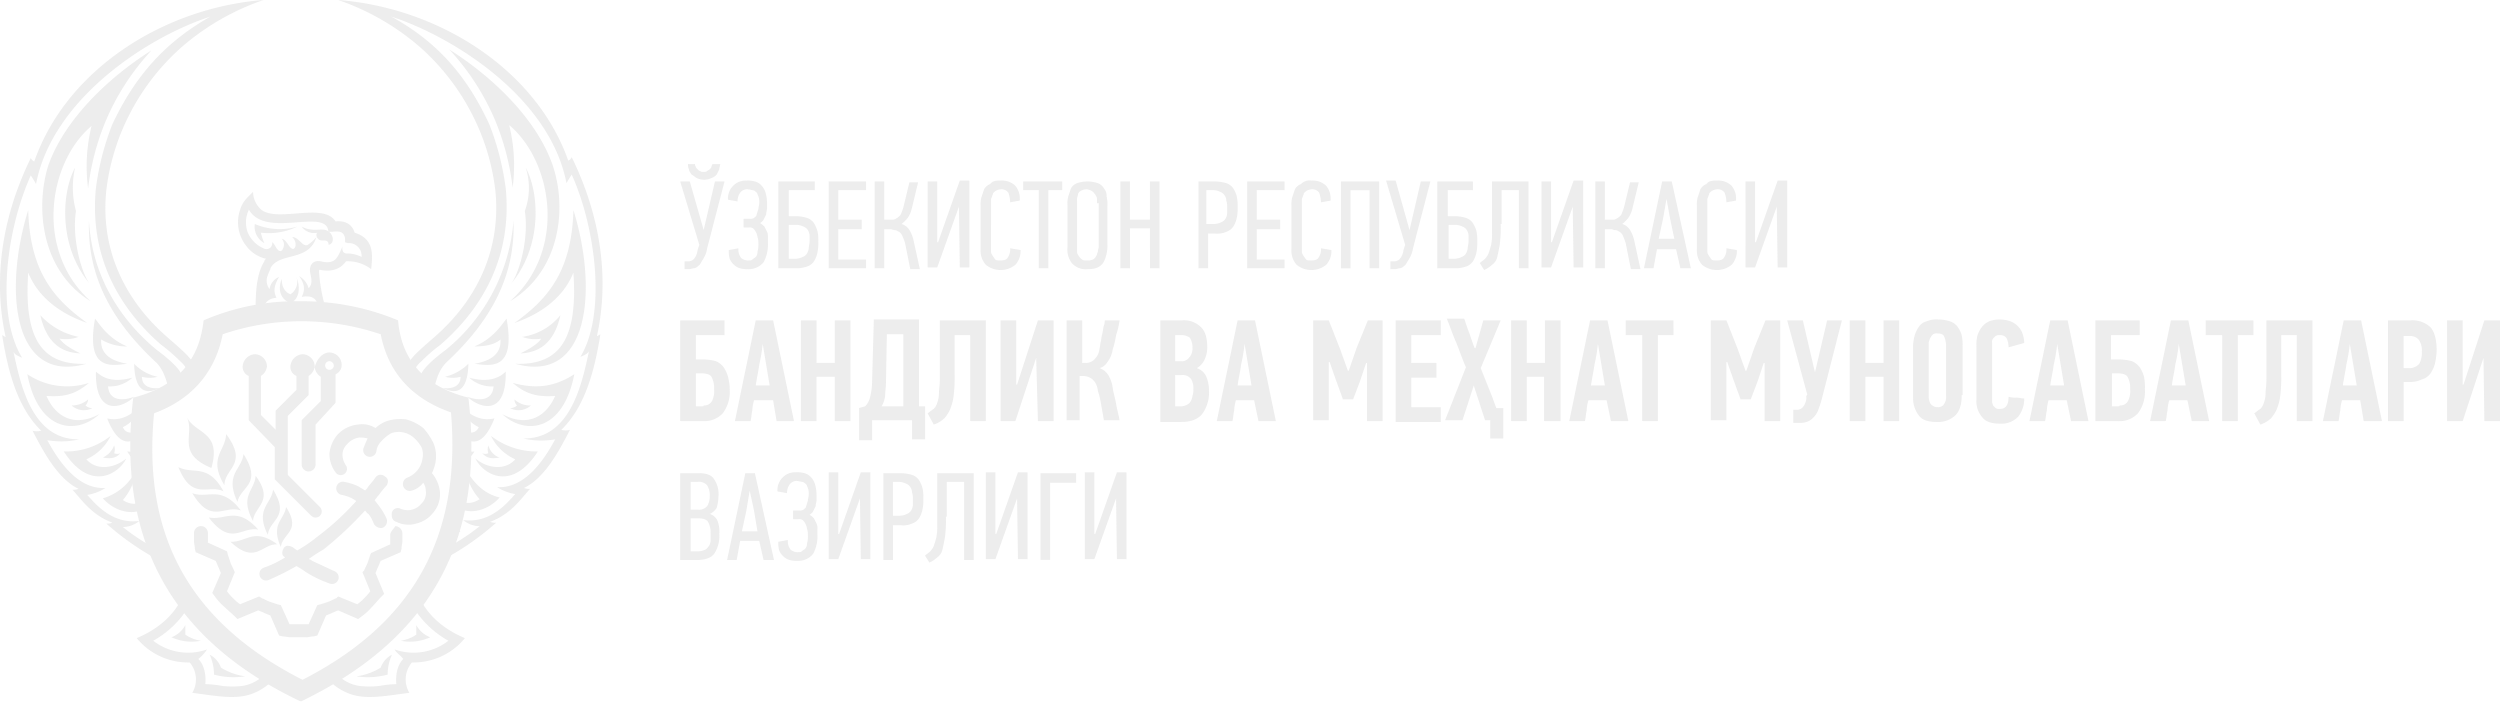 <svg xmlns="http://www.w3.org/2000/svg" width="560" height="157.14" viewBox="0 0 560 157.14">
  <g id="logo-uz" opacity="0.8">
    <g id="Сгруппировать_50" data-name="Сгруппировать 50">
      <g id="Сгруппировать_49" data-name="Сгруппировать 49">
        <path id="Контур_6333" data-name="Контур 6333" d="M73.953,79.059a2.781,2.781,0,0,1,2.723,2.723,2.189,2.189,0,0,1-1.361,2.139v6.418L70.842,95.2v8.946a1.556,1.556,0,0,1-3.112,0V94.617h0v-.389h0l.194-.194h0l4.084-4.084V84.5a2.946,2.946,0,0,1-1.361-2.139c.583-2.139,1.945-3.306,3.306-3.306ZM59.173.1A55.346,55.346,0,0,0,40.892,10.6,51.345,51.345,0,0,0,27.667,28.883a50.133,50.133,0,0,0-3.7,13.808c-1.361,13.03,3.89,24.5,13.808,33.062,1.556,1.361,2.917,2.528,4.279,3.89.972,1.167,1.945,1.945,2.334,3.5a.19.19,0,0,0,.194.194,8.759,8.759,0,0,1-1.75,1.945,3.664,3.664,0,0,0-.389-1.556A6.977,6.977,0,0,0,40.5,81a38.89,38.89,0,0,0-4.279-3.7c-10.5-9.141-15.947-21-14.586-35.006a60.207,60.207,0,0,1,3.7-14.391C30.39,17.214,37,9.629,47.31,3.8,33.5,8.268,11.914,22.076,8.219,41.33c-.194-.389-.778-1.361-1.167-1.945C1.607,51.443-.921,70.5,5.108,80.226c-.972-.389-1.75-.778-1.945-1.361,1.556,7.2,4.084,19.837,14.78,19.642a18.215,18.215,0,0,1-7.2.194c2.528,4.668,6.807,11.085,13.03,10.7a10.477,10.477,0,0,1-4.084,1.556c1.945,2.139,5.64,6.612,11.669,5.834a5.914,5.914,0,0,1-3.7,1.361,46.472,46.472,0,0,0,8.946,5.64c.389.972.972,1.945,1.361,2.917a60.644,60.644,0,0,1-14-9.335,2.884,2.884,0,0,0,1.361-.194c-4.668-1.75-6.807-5.056-8.946-7.39a2.884,2.884,0,0,0,1.361-.194c-4.862-2.334-8.168-8.946-10.307-13.03a3.3,3.3,0,0,0,1.945,0C3.746,91.116,1.8,82.365.634,75.169c.389.194.583.389.778.389-2.334-10.5-1.945-24.5,5.64-40.063a1.518,1.518,0,0,0,.778.778C15.026,15.658,36.808,1.85,59.173.1ZM87.956,146.737a5.3,5.3,0,0,0-2.528,2.917,13.828,13.828,0,0,1-5.445,1.945,17.063,17.063,0,0,0,7-.389,10.8,10.8,0,0,1,.972-4.473Zm5.445-6.612v2.139a8.249,8.249,0,0,1-3.5,1.361,10.829,10.829,0,0,0,6.612-.778,5.932,5.932,0,0,1-3.112-2.723Zm-4.862,5.445a12.683,12.683,0,0,0,12.058-1.945,21.6,21.6,0,0,1-8.363-8.363l1.75-1.556c1.945,4.279,5.64,7.39,10.307,9.335a14.863,14.863,0,0,1-11.863,5.445,5.87,5.87,0,0,0-.583,6.807c-7.585.972-12.058,2.139-17.114-1.945l.389-2.334c1.945,1.361,3.112,2.334,5.445,2.723a18.744,18.744,0,0,0,4.668,0,23.829,23.829,0,0,1,3.7-.389c-.194-1.945.194-4.279,1.556-5.64-.778-.972-1.556-1.361-1.945-2.139Zm-41.424,1.167a5.3,5.3,0,0,1,2.528,2.917,13.828,13.828,0,0,0,5.445,1.945,17.063,17.063,0,0,1-7-.389,10.8,10.8,0,0,0-.972-4.473Zm-5.445-6.612v2.139a8.249,8.249,0,0,0,3.5,1.361,10.829,10.829,0,0,1-6.612-.778,5.932,5.932,0,0,0,3.112-2.723Zm4.862,5.445a12.683,12.683,0,0,1-12.058-1.945,21.6,21.6,0,0,0,8.363-8.363l-1.75-1.556c-1.945,4.279-5.64,7.39-10.307,9.335a14.863,14.863,0,0,0,11.863,5.445,5.87,5.87,0,0,1,.583,6.807c7.585.972,12.058,2.139,17.114-1.945l-.389-2.334c-1.945,1.361-3.112,2.334-5.445,2.723a18.744,18.744,0,0,1-4.668,0,23.829,23.829,0,0,0-3.7-.389c.194-1.945-.194-4.279-1.556-5.64a9.14,9.14,0,0,0,1.945-2.139ZM90.484,83.337a8.759,8.759,0,0,0,1.75,1.945,3.664,3.664,0,0,1,.389-1.556A6.977,6.977,0,0,1,94.568,81a38.89,38.89,0,0,1,4.279-3.7c10.5-9.141,15.947-21,14.586-35.006a60.206,60.206,0,0,0-3.7-14.391C104.681,17.02,98.069,9.435,87.761,3.8c13.808,4.473,35.59,18.087,39.285,37.34.194-.389.778-1.361,1.167-1.945,5.445,12.058,7.779,31.311,1.945,40.841.972-.389,1.75-.778,1.945-1.361-1.556,7.2-4.084,19.837-14.78,19.642a18.215,18.215,0,0,0,7.2.194c-2.528,4.668-6.807,11.085-13.03,10.7a10.476,10.476,0,0,0,4.084,1.556c-1.945,2.139-5.64,6.612-11.669,5.834a5.914,5.914,0,0,0,3.7,1.361,46.472,46.472,0,0,1-8.946,5.64c-.389.972-.972,1.945-1.361,2.917a60.644,60.644,0,0,0,14-9.335,2.884,2.884,0,0,1-1.361-.194c4.668-1.75,6.807-5.056,8.946-7.39a2.884,2.884,0,0,1-1.361-.194c4.862-2.334,8.168-8.946,10.307-13.03a3.3,3.3,0,0,1-1.945,0c5.64-5.445,7.585-14.2,8.752-21.393-.389.194-.583.389-.778.389,2.334-10.5,1.945-24.5-5.64-40.063a1.518,1.518,0,0,1-.778.778C120.239,15.658,98.458,1.85,75.9.1A55.346,55.346,0,0,1,94.179,10.6,51.345,51.345,0,0,1,107.4,28.883a50.134,50.134,0,0,1,3.7,13.808c1.361,13.03-3.89,24.5-13.808,33.062-1.556,1.361-2.917,2.528-4.279,3.89a17.627,17.627,0,0,0-2.528,3.7ZM65.2,67.973c-2.139-.778-2.917-2.917-1.945-5.445,0,1.75.583,2.917,1.945,3.5a3.321,3.321,0,0,0,1.361-3.89c.972,2.528.583,5.056-1.361,5.834ZM81.149,57.666a6.871,6.871,0,0,0-3.306-.778c-.583,0-1.167-.389-.972-1.556-1.167,2.528-1.556,4.084-4.862,3.306-1.945-.389-2.723,1.167-2.334,2.723.194.972.583,2.334-.389,3.306a4.526,4.526,0,0,0-2.139-2.723c1.75,2.334.972,3.89.583,4.668,3.89-.778,3.89,2.334,3.306,3.89.972,0,1.945.194,2.528.194a39.51,39.51,0,0,1-1.945-9.529c0-.583,0-.778.389-.583,2.139.389,4.279,0,5.64-1.945a8.477,8.477,0,0,1,5.64,1.75c.389-3.5.583-6.807-3.7-8.168-.583-1.945-2.139-2.723-4.279-2.528-2.723-4.279-12.641.194-16.531-2.528a5.474,5.474,0,0,1-1.945-4.084c-1.361,1.361-2.334,2.139-2.917,4.084a8.534,8.534,0,0,0,1.361,7.974,7.574,7.574,0,0,0,4.473,2.917c-.194.194-.389.389-.389.583-2.139,3.5-1.945,8.752-1.945,12.836.583-.194,1.361-.194,1.945-.389-.583-1.945,0-4.084,2.723-4.279-.389-.778-.972-2.139.583-4.668a3.513,3.513,0,0,0-2.139,2.723,3.088,3.088,0,0,1-.389-3.112,9.482,9.482,0,0,1,.583-1.361v-.194c1.945-3.7,8.557-1.361,10.307-7a7.9,7.9,0,0,1-1.945,1.75c-1.167.583-1.945-1.75-3.5-1.75a2.255,2.255,0,0,1,.778,1.945c-.194.778-.583.972-1.167.389s-.972-1.75-1.945-1.945a1.857,1.857,0,0,1,.389,1.945c-.194.778-.778,1.167-1.361.389-.389-.389-.583-1.167-1.167-1.556a1.3,1.3,0,0,1-1.945,1.361,6.83,6.83,0,0,1-3.5-3.5,6.494,6.494,0,0,1,.194-5.056V46.97c3.5,6.418,16.142.194,17.7,4.279l.194.778h.778c1.361-.194,2.723-.194,2.917,1.556v.778l.583.194a2.859,2.859,0,0,1,3.112,3.112ZM61.118,70.891a5.549,5.549,0,0,1,1.361-1.556c-.194.583-.389.972-.583,1.556ZM68.9,70.7a5.926,5.926,0,0,0-1.361-1.945A3.54,3.54,0,0,1,70.064,70.7Zm-5.834,0c0-.389.194-.778.194-1.167a1.457,1.457,0,0,0,.194.972l-.389.194Zm3.89,0c0-.389-.194-.972-.194-1.556a5.823,5.823,0,0,1,.778,1.556ZM20.082,49.5c-.389,12.058,4.668,22.171,15.169,31.895,2.139,2.334,2.334,5.056,3.112,7.39A4.068,4.068,0,0,0,39.53,88c-.194-1.167-.194-1.945-.389-2.723A4.523,4.523,0,0,1,40.5,87.421c.389-.194.583-.583.972-.778,0-.389-.194-.778-.194-1.167a3.606,3.606,0,0,0-.389-1.361c-.778-1.945-4.084-4.473-5.64-5.64-8.946-7.39-14.586-17.5-15.169-28.977Zm.389,18.087C7.83,56.3,10.942,36.468,20.666,28.3a37.84,37.84,0,0,0-.778,14,56.639,56.639,0,0,1,3.89-14.975A54.559,54.559,0,0,1,34.085,11.38c-9.529,6.029-19.448,15.364-23.143,25.866-2.917,9.529-1.556,23.532,9.529,30.339Zm-14-20.42c-5.445,17.5-3.7,39.09,13.03,34.423-10.307.389-14-6.029-13.03-20.42C9,67.39,14.637,70.7,19.693,72.446,11.72,66.806,6.858,60.389,6.469,47.164ZM6.274,83.921C8.8,96.951,17.36,97.534,22.416,92.867c-5.834,3.112-9.918.389-11.863-4.084,4.862.389,7.2-.972,9.529-2.917A15.866,15.866,0,0,1,6.274,83.921Zm8.168,17.309c6.029,9.335,12.447,4.862,14,1.556-2.723,2.334-6.807,2.723-8.946.194a11.031,11.031,0,0,0,5.445-5.251,15.942,15.942,0,0,1-10.5,3.5Zm16.336,3.89a12.061,12.061,0,0,1-7.585,6.612c3.112,3.5,8.168,4.084,10.113,1.361,0-.583-.194-.972-.194-1.556-1.361,1.556-3.306,1.945-5.445.583a13.49,13.49,0,0,0,3.112-7Zm4.279,14.391a12.084,12.084,0,0,0-.583-1.945,3.973,3.973,0,0,1-2.528,1.556c1.361.778,2.528.778,3.112.389ZM21.444,71.474c-2.139,11.863,3.7,10.5,7.2,10.113-3.306-.583-6.029-1.945-5.834-5.445A10.976,10.976,0,0,0,28.64,77.7c-4.279-1.75-6.223-5.056-7.2-6.223Zm.194,11.863c-.194,10.5,6.223,7.974,8.557,5.64-3.112,1.167-5.64.583-5.834-2.334A7.363,7.363,0,0,0,29.806,84.7c-5.056,1.361-7-.389-8.168-1.361Zm2.528,10.5c2.917,7.39,6.223,5.445,8.168,2.723v-.972c-1.945,1.75-3.89,1.945-4.668.194a6.665,6.665,0,0,0,3.7-4.473c-3.5,3.306-6.029,2.723-7.2,2.528Zm4.473,7.39a14.249,14.249,0,0,0,3.7,3.89,37.473,37.473,0,0,1-.194-4.668,5.234,5.234,0,0,1-3.5.778ZM30.2,81.587c.194,7.779,3.89,6.223,5.834,5.445-1.945.194-4.084-.194-4.084-2.528a7.1,7.1,0,0,0,3.5,0A10.165,10.165,0,0,1,30.2,81.587Zm1.361,7.585a14.975,14.975,0,0,0,1.167,2.917v-.583l.972-.389c0-.194,0-.194-.194-.389a4.448,4.448,0,0,0,2.917-2.139c-2.723,1.556-4.279.972-4.862.583ZM16.971,37.635c-3.112,5.834-3.7,17.7,3.306,26.06-1.75-2.139-4.084-9.918-3.112-16.336a20.118,20.118,0,0,1-.194-9.724ZM9.192,70.7c1.167,5.251,3.89,8.363,8.946,8.557-1.945-.972-3.7-1.945-4.668-3.306a8.252,8.252,0,0,0,4.279-.389A15.779,15.779,0,0,1,9.192,70.7Zm7,20.226a4.1,4.1,0,0,0,4.668.583,2.208,2.208,0,0,1-1.556-.583,2.1,2.1,0,0,0,.583-1.361,5.456,5.456,0,0,1-3.7,1.361Zm7,11.669c1.361.194,2.723.389,3.89-.972a1.645,1.645,0,0,1-1.361,0,2.7,2.7,0,0,0,0-1.75,4.938,4.938,0,0,1-2.528,2.723Zm7.2,8.168a3.19,3.19,0,0,0,2.334-1.361v-.778c-.194,0-.389.194-.583,0a2.949,2.949,0,0,0-.778-1.556,4.658,4.658,0,0,1-.972,3.7ZM115.183,49.5c.389,12.058-4.668,22.171-15.169,31.895-2.139,2.334-2.334,5.056-3.112,7.39A4.068,4.068,0,0,1,95.735,88c.194-1.167.194-1.945.389-2.723a4.523,4.523,0,0,0-1.361,2.139c-.389-.194-.583-.583-.972-.778,0-.389.194-.778.194-1.167a3.606,3.606,0,0,1,.389-1.361c.778-1.945,4.084-4.473,5.64-5.64A41.486,41.486,0,0,0,115.183,49.5ZM114.4,67.584c12.836-11.474,9.529-31.311-.194-39.479a37.84,37.84,0,0,1,.778,14,56.639,56.639,0,0,0-3.89-14.975,54.559,54.559,0,0,0-10.307-15.947c9.529,6.029,19.448,15.364,23.143,25.866,3.306,9.724,1.75,23.726-9.529,30.533Zm14.2-20.42c5.445,17.5,3.7,39.09-13.03,34.423,10.307.389,14-6.029,13.03-20.42-2.528,6.223-8.168,9.529-13.225,11.28,7.974-5.64,12.836-12.058,13.225-25.282Zm.194,36.757c-2.528,13.03-11.085,13.614-16.142,8.946,5.834,3.112,9.918.389,11.863-4.084-4.862.389-7.2-.972-9.529-2.917,4.279,1.167,8.752,1.361,13.808-1.945Zm-8.168,17.309c-6.029,9.335-12.447,4.862-14,1.556,2.723,2.334,6.807,2.723,8.946.194a11.031,11.031,0,0,1-5.445-5.251,16.66,16.66,0,0,0,10.5,3.5Zm-16.142,3.89c1.75,3.306,4.279,5.64,7.585,6.418-3.112,3.5-8.168,4.084-10.113,1.361,0-.583.194-.972.194-1.556,1.361,1.556,3.306,1.945,5.445.583a12.248,12.248,0,0,1-3.112-6.807Zm-4.279,14.391a12.084,12.084,0,0,1,.583-1.945,3.973,3.973,0,0,0,2.528,1.556c-1.556.778-2.528.778-3.112.389Zm13.419-48.036c2.139,11.863-3.7,10.5-7.2,10.113,3.306-.583,6.029-1.945,5.834-5.445-1.556,1.361-4.084,1.556-5.834,1.556,4.279-1.75,6.223-5.056,7.2-6.223Zm-.194,11.863c.194,10.5-6.223,7.974-8.557,5.64,3.112,1.167,5.64.583,5.834-2.334a7.363,7.363,0,0,1-5.445-1.945c4.862,1.361,7.2-.389,8.168-1.361Zm-2.528,10.5c-2.917,7.39-6.223,5.445-8.168,2.723v-.972c1.945,1.75,3.89,1.945,4.668.194a6.665,6.665,0,0,1-3.7-4.473c3.306,3.306,6.029,2.723,7.2,2.528Zm-4.473,7.39a14.249,14.249,0,0,1-3.7,3.89,37.473,37.473,0,0,0,.194-4.668,5.234,5.234,0,0,0,3.5.778ZM105.07,81.587c-.194,7.779-3.89,6.223-5.834,5.445,1.945.194,4.084-.194,4.084-2.528a7.1,7.1,0,0,1-3.5,0,11.163,11.163,0,0,0,5.251-2.917Zm-1.361,7.585a14.975,14.975,0,0,1-1.167,2.917v-.583l-1.167-.389c0-.194,0-.194.194-.389a4.448,4.448,0,0,1-2.917-2.139c2.723,1.556,4.279.972,5.056.583Zm14.2-51.537c3.112,5.834,3.7,17.7-3.306,26.06,1.75-2.139,4.084-9.918,3.112-16.336a14.885,14.885,0,0,0,.194-9.724ZM125.685,70.7c-1.167,5.251-3.89,8.363-8.946,8.557,1.945-.972,3.7-1.945,4.668-3.306a8.252,8.252,0,0,1-4.279-.389,13.423,13.423,0,0,0,8.557-4.862Zm-6.612,20.226a4.1,4.1,0,0,1-4.668.583,2.208,2.208,0,0,0,1.556-.583,2.1,2.1,0,0,1-.583-1.361,5.134,5.134,0,0,0,3.7,1.361Zm-7,11.669c-1.361.194-2.723.389-3.89-.972a1.645,1.645,0,0,0,1.361,0,2.7,2.7,0,0,1,0-1.75,3.892,3.892,0,0,0,2.528,2.723Zm-7.2,8.168a3.19,3.19,0,0,1-2.334-1.361v-.778c.194,0,.389.194.583,0a2.949,2.949,0,0,1,.778-1.556,3.591,3.591,0,0,0,.972,3.7ZM67.73,50.859c2.528,1.361,4.473.194,5.834.972,1.167.583,1.75,2.723.194,3.112,0-1.167-.972-.972-1.556-.972A1.255,1.255,0,0,1,71.036,52.8a.714.714,0,0,1,.194-.583,3.363,3.363,0,0,1-3.5-1.361Zm-10.5-.583a4.187,4.187,0,0,0,2.139,4.279,10.964,10.964,0,0,1-.778-2.334,14.883,14.883,0,0,0,8.168-1.361,14.2,14.2,0,0,1-9.529-.583Zm31.7,66.706a6,6,0,0,0,4.473.389,6.749,6.749,0,0,0,3.7-2.334,6.323,6.323,0,0,0,1.556-5.056,7.827,7.827,0,0,0-1.75-3.89,10.964,10.964,0,0,0,.778-2.334,7.91,7.91,0,0,0-.389-4.279,13.753,13.753,0,0,0-2.334-3.5,10.466,10.466,0,0,0-3.89-1.945,10.383,10.383,0,0,0-4.279.389,7.993,7.993,0,0,0-2.528,1.556,5.672,5.672,0,0,0-3.89-.778A7.2,7.2,0,0,0,75.7,97.534a7.742,7.742,0,0,0-1.75,4.084,7,7,0,0,0,1.361,4.279,1.4,1.4,0,0,0,2.334-1.556,4.143,4.143,0,0,1-.778-2.334,3.221,3.221,0,0,1,.972-2.334,4.381,4.381,0,0,1,2.723-1.556,6.616,6.616,0,0,1,1.945.194,20.249,20.249,0,0,0-.972,2.334,1.487,1.487,0,1,0,2.917.583A3.807,3.807,0,0,1,85.622,98.9a8.479,8.479,0,0,1,2.139-1.75,5.05,5.05,0,0,1,5.056.972,8.479,8.479,0,0,1,1.75,2.139,4.461,4.461,0,0,1,.194,2.723,5.091,5.091,0,0,1-1.167,2.528,5.516,5.516,0,0,1-2.139,1.556,1.537,1.537,0,1,0,.972,2.917,4.939,4.939,0,0,0,2.528-1.75,3.137,3.137,0,0,1,.583,1.75,3.385,3.385,0,0,1-.972,2.917,4.009,4.009,0,0,1-4.668,1.167,1.368,1.368,0,0,0-1.945.778c-.194,1.167.194,1.945.972,2.139ZM87.567,119.9v2.139l-4.279,1.945-.194.389-.583,1.75c-.194.583-.583,1.167-.778,1.75l-.389.389,1.75,4.279a11.118,11.118,0,0,1-1.361,1.556,9.74,9.74,0,0,1-1.556,1.361l-4.279-1.75-.389.389c-.583.194-1.167.583-1.75.778l-1.75.583-.778.194-1.945,4.279H65.007l-1.945-4.279-.778-.194-1.75-.583c-.583-.194-1.167-.583-1.75-.778l-.583-.389-4.279,1.75a11.117,11.117,0,0,1-1.556-1.361A9.741,9.741,0,0,1,51,132.541l1.75-4.279-.194-.389c-.194-.583-.583-1.167-.778-1.75l-.583-1.75L51,123.594l-4.279-1.945V119.51a1.556,1.556,0,0,0-3.112,0v1.75c0,.583.194,1.167.194,1.75l.194.778,4.473,1.945c.194.389.389.972.583,1.361s.389.972.583,1.361L47.7,132.929l.583.778a12.7,12.7,0,0,0,2.139,2.334c.778.778,1.75,1.556,2.334,2.139l.583.583,4.668-1.945c.389.194.972.389,1.361.583s.972.389,1.361.583l1.945,4.473.778.194c.583,0,1.167.194,1.75.194h3.5c.583,0,1.167-.194,1.75-.194l.778-.194,1.945-4.473c.389-.194.972-.389,1.361-.583s.972-.389,1.361-.583l4.473,1.945.778-.583a12.7,12.7,0,0,0,2.334-2.139c.778-.778,1.556-1.75,2.139-2.334l.583-.583-1.945-4.668c.194-.389.389-.972.583-1.361s.389-.972.583-1.361l4.473-1.945.194-.778c0-.583.194-1.167.194-1.75v-1.75a1.673,1.673,0,0,0-1.556-1.556c-.583.778-1.167,1.361-1.167,1.945ZM47.5,104.924c2.334-8.168-3.5-7.585-5.445-11.28,1.75,3.89-2.528,7.974,5.445,11.28Zm36.757,2.139a22.338,22.338,0,0,1-1.556,1.945,4.242,4.242,0,0,1-.778.972c-.583-.389-.972-.583-1.556-.972a14.574,14.574,0,0,0-3.112-.972,1.487,1.487,0,0,0-.583,2.917,8.234,8.234,0,0,1,2.334.778c.389.194.583.389.972.583a60.389,60.389,0,0,1-8.946,8.168,33.125,33.125,0,0,1-4.279,2.917c-.389-.194-.778-.583-1.167-.778-.778-.389-1.556-.389-1.945.389s-.389,1.556.389,1.945a22.378,22.378,0,0,1-4.862,2.334,1.481,1.481,0,0,0,1.167,2.723,61.893,61.893,0,0,0,6.223-3.112,20.5,20.5,0,0,1,2.139,1.361,26.12,26.12,0,0,0,5.251,2.528,1.481,1.481,0,0,0,1.167-2.723c-1.75-.778-3.306-1.556-5.056-2.334a1.474,1.474,0,0,0-.778-.389,31.674,31.674,0,0,1,3.306-2.139,79.033,79.033,0,0,0,9.335-8.752c.194.194.389.583.778.778a7.922,7.922,0,0,1,1.167,2.139,1.822,1.822,0,0,0,1.945.972,1.6,1.6,0,0,0,.972-1.945,12.4,12.4,0,0,0-1.556-2.723c-.389-.583-.778-.972-1.167-1.556.389-.389.583-.778.972-1.167a20.666,20.666,0,0,1,1.75-2.139c.389-.778.389-1.556-.389-1.945a1.387,1.387,0,0,0-2.139.194Zm-20.031,6.612c3.5,5.445-.778,5.834-1.167,8.946-2.334-5.251.778-6.029,1.167-8.946Zm-12.447,7.779c5.64,5.251,7,.389,10.5.583-5.251-3.89-7-.389-10.5-.583Zm-4.862-5.445c5.056,6.612,7.39,1.945,11.085,2.723-4.862-5.445-7.39-1.945-11.085-2.723Zm10.5-9.335c-.194,3.306-3.7,4.473-.583,10.113.194-3.306,4.862-4.279.583-10.113ZM54.7,101.813c-.389,3.5-4.279,4.473-1.361,10.7.778-3.5,5.64-3.89,1.361-10.7Zm-11.474,8.752c4.279,7.2,7.2,2.528,10.891,3.89-4.473-5.834-7.39-2.528-10.891-3.89Zm-3.112-5.834c3.112,7.779,6.807,3.7,10.113,5.445-3.5-6.418-6.807-3.7-10.113-5.445Zm10.7-7.39c-.194,3.89-4.084,5.251-.389,11.474,0-3.89,5.445-4.668.389-11.474Zm10.5,12.447c-.389,3.306-4.084,4.279-1.167,10.113.389-3.5,5.056-3.89,1.167-10.113Zm.389-9.529v7.2l8.168,8.168a1.375,1.375,0,0,0,1.945-1.945l-7.2-7.2V93.256l4.668-4.668V84.31a2.946,2.946,0,0,0,1.361-2.139,2.781,2.781,0,0,0-2.723-2.723A2.928,2.928,0,0,0,65.2,82.17a2.189,2.189,0,0,0,1.361,2.139v3.112L61.9,92.089v4.279l-3.306-3.306V84.31a2.946,2.946,0,0,0,1.361-2.139,2.781,2.781,0,0,0-2.723-2.723,2.928,2.928,0,0,0-2.723,2.723,2.189,2.189,0,0,0,1.361,2.139v9.918l5.834,6.029ZM73.953,81a.972.972,0,1,0,.972.972A1.042,1.042,0,0,0,73.953,81ZM67.73,81a.972.972,0,1,0,.972.972A.919.919,0,0,0,67.73,81Zm-10.7,0a.972.972,0,1,0,.972.972A.919.919,0,0,0,57.034,81Z" transform="translate(-0.152 -0.1)" fill="#e8e8e8"/>
        <path id="Контур_6334" data-name="Контур 6334" d="M53.358,124.455C80,111.619,94.977,90.81,90.892,56.387c-9.335-2.334-14.975-7.974-15.753-17.309A55.769,55.769,0,0,0,53.358,34.8a52.478,52.478,0,0,0-21.782,4.279c-.972,9.335-6.418,14.975-15.753,17.309-4.084,34.423,10.891,55.427,37.535,68.068ZM35.855,42.19a54.473,54.473,0,0,1,17.7-2.917,55.344,55.344,0,0,1,17.7,2.917C73,51.136,78.64,56.776,87,59.693c2.334,28.005-8.557,47.259-33.256,59.9C28.854,106.952,17.768,87.7,20.491,59.888,28.465,56.971,34.1,51.136,35.855,42.19Z" transform="translate(14.026 32.684)" fill="#e8e8e8"/>
      </g>
    </g>
    <g id="Сгруппировать_52" data-name="Сгруппировать 52" transform="translate(152.371 36.757)">
      <g id="Сгруппировать_51" data-name="Сгруппировать 51">
        <path id="Контур_6335" data-name="Контур 6335" d="M83.751,33.78,86.279,22.89h2.139l-3.89,14.975a6.224,6.224,0,0,1-.972,2.528c-.389.583-.583,1.167-.972,1.361a1.777,1.777,0,0,1-.972.583c-.389,0-.778.194-1.167.194h-.972v-1.75h.972a1.681,1.681,0,0,0,1.167-.583,3.656,3.656,0,0,0,.778-1.945l.389-1.167L78.5,22.89h2.139L83.751,33.78ZM81.806,19a.714.714,0,0,0,.194.583c0,.194.194.389.389.583s.389.389.583.389c.194.194.389.194.778.194s.583,0,.778-.194.389-.194.583-.389.389-.389.389-.583.194-.389.194-.583h1.75c0,.389-.194.778-.194,1.167l-.583,1.167a2.479,2.479,0,0,1-1.167.778,3.664,3.664,0,0,1-1.556.389,3.883,3.883,0,0,1-1.75-.389c-.389-.194-.778-.583-1.167-.778-.194-.389-.583-.778-.583-1.167A2.467,2.467,0,0,1,80.25,19ZM93.28,22.7a6,6,0,0,1,1.945.194,3.134,3.134,0,0,1,1.361.778,4.235,4.235,0,0,1,.972,1.556,8.632,8.632,0,0,1,.389,2.528v1.167c0,.389-.194.778-.194,1.361l-.583,1.167c-.194.389-.583.583-.778.778h0a4.242,4.242,0,0,1,.972.778l.583,1.167a2.467,2.467,0,0,1,.194,1.167V36.7a8.173,8.173,0,0,1-.972,4.279,4.273,4.273,0,0,1-3.5,1.556,5.384,5.384,0,0,1-1.75-.194,3.135,3.135,0,0,1-1.361-.778,3.488,3.488,0,0,1-.972-1.361,6,6,0,0,1-.194-1.945l2.139-.389A3.128,3.128,0,0,0,92.114,40a2.377,2.377,0,0,0,1.75.583c.389,0,.583,0,.778-.194s.583-.389.778-.583a1.644,1.644,0,0,0,.389-1.167A5.42,5.42,0,0,0,96,36.7a3.31,3.31,0,0,0-.194-1.361,2.764,2.764,0,0,0-.389-1.167,2.684,2.684,0,0,0-.583-.778,1.457,1.457,0,0,0-.972-.194H92.7V31.252h1.361a1.457,1.457,0,0,0,.972-.194c.194-.194.583-.389.583-.778.194-.389.194-.778.389-1.167,0-.389.194-.972.194-1.361A3.791,3.791,0,0,0,96,26.2c-.194-.389-.194-.778-.583-.972a1.01,1.01,0,0,0-.778-.389,8.423,8.423,0,0,0-.972-.194,1.9,1.9,0,0,0-1.75.778,3.286,3.286,0,0,0-.583,1.945L89.2,26.974a4.006,4.006,0,0,1,1.361-3.306A3.847,3.847,0,0,1,93.28,22.7Zm9.53,17.5h1.556a3.664,3.664,0,0,0,1.556-.389,1.942,1.942,0,0,0,.972-.778,2.764,2.764,0,0,0,.389-1.167c0-.389.194-.972.194-1.556V34.947a2.764,2.764,0,0,0-.389-1.167,1.942,1.942,0,0,0-.972-.778,3.664,3.664,0,0,0-1.556-.389h-1.75V40.2Zm0-9.529h1.556a8.631,8.631,0,0,1,2.528.389,3.024,3.024,0,0,1,1.556,1.167,6.908,6.908,0,0,1,.778,1.75,8.719,8.719,0,0,1,.194,2.334,10.274,10.274,0,0,1-.194,2.528,5.824,5.824,0,0,1-.778,1.945,3.024,3.024,0,0,1-1.556,1.167,7.619,7.619,0,0,1-2.528.389h-3.89V22.89h8.168v1.945H102.81v5.834Zm8.946,11.669V22.89h8.363v1.945H113.9v6.612h5.251v2.139H113.9v6.807h6.223v1.945Zm10.307,0V22.89H124.2v8.557h1.945c.389,0,.583-.194.972-.389.194-.194.583-.389.778-.778a13.4,13.4,0,0,0,.583-1.556l1.361-5.64h1.945l-1.361,5.64a6.491,6.491,0,0,1-.972,2.334,8.985,8.985,0,0,1-1.361,1.361,3.1,3.1,0,0,1,1.75,1.361,7.627,7.627,0,0,1,.972,2.528l1.361,6.223h-2.139L128.87,36.7a13.4,13.4,0,0,0-.583-1.556,1.942,1.942,0,0,0-.778-.972c-.389-.194-.583-.389-.972-.389s-.583-.194-.972-.194H124.2v8.752Zm18.865-13.808-4.862,13.614h-2.139V22.89h2.139V36.5h.194L141.122,22.7h2.139V42.143h-2.139l-.194-13.614Zm9.335-5.834a4.276,4.276,0,0,1,3.306,1.167,4.494,4.494,0,0,1,.972,3.306l-2.139.389a6.991,6.991,0,0,0-.389-2.139,1.9,1.9,0,0,0-1.75-.778,2.764,2.764,0,0,0-1.167.389c-.194.194-.583.389-.583.778-.194.389-.194.583-.389.972V38.642c0,.389.194.583.389.972.194.194.389.583.583.778s.583.194,1.167.194c.778,0,1.361-.194,1.556-.583a3.128,3.128,0,0,0,.583-2.139l2.334.389a4.575,4.575,0,0,1-1.167,3.306,5.267,5.267,0,0,1-6.612,0,4.754,4.754,0,0,1-1.167-3.5V28.335a6,6,0,0,1,.194-1.945l.583-1.75a2.615,2.615,0,0,1,1.361-1.167c.583-.778,1.361-.778,2.334-.778Zm10.7,2.139v17.5H158.82v-17.5h-3.5V22.89h8.752v1.945Zm13.225,12.252a7.9,7.9,0,0,1-.972,4.084c-.778.972-1.75,1.361-3.5,1.361a4.161,4.161,0,0,1-3.5-1.361,5,5,0,0,1-.972-3.5V28.141a6,6,0,0,1,.194-1.945l.583-1.75a2.615,2.615,0,0,1,1.361-1.167,7.2,7.2,0,0,1,4.667,0,2.614,2.614,0,0,1,1.361,1.167,2.377,2.377,0,0,1,.583,1.75,7.292,7.292,0,0,1,.194,2.139v8.752Zm-2.334-9.335v-.972c0-.389-.194-.583-.389-.972-.194-.194-.389-.583-.778-.778a2.764,2.764,0,0,0-1.167-.389,2.811,2.811,0,0,0-1.361.389,1.07,1.07,0,0,0-.583.972,2.467,2.467,0,0,0-.194,1.167V38.642c0,.389.194.583.389.972.194.194.389.583.778.778.194.194.583.194,1.167.194a2.467,2.467,0,0,0,1.167-.194,1.518,1.518,0,0,0,.778-.778c.194-.194.194-.583.389-.972,0-.389.194-.778.194-1.167V27.752Zm11.863,14.586V33.391H179.24v8.946H177.1V22.89h2.139v8.557h4.473V22.89h2.139V42.338ZM198.3,22.89a9.853,9.853,0,0,1,2.528.389,3.024,3.024,0,0,1,1.556,1.167,6.907,6.907,0,0,1,.778,1.75,10.273,10.273,0,0,1,.195,2.528,9.467,9.467,0,0,1-.195,2.334A5.824,5.824,0,0,1,202.383,33a3.024,3.024,0,0,1-1.556,1.167,4.957,4.957,0,0,1-2.528.389h-1.556v7.779H194.6V22.89Zm-1.75,9.529H198.1a3.664,3.664,0,0,0,1.556-.389,1.942,1.942,0,0,0,.972-.778,2.764,2.764,0,0,0,.389-1.167V28.724a4.281,4.281,0,0,0-.195-1.556A2.085,2.085,0,0,0,200.439,26a1.942,1.942,0,0,0-.972-.778,3.664,3.664,0,0,0-1.556-.389h-1.556v7.585Zm8.946,9.918V22.89h8.363v1.945h-6.223v6.612h5.251v2.139h-5.251v6.807h6.223v1.945ZM219.887,22.7a4.276,4.276,0,0,1,3.306,1.167,4.5,4.5,0,0,1,.972,3.306l-2.139.389a6.992,6.992,0,0,0-.389-2.139,1.9,1.9,0,0,0-1.75-.778,2.764,2.764,0,0,0-1.167.389c-.194.194-.583.389-.583.778-.195.389-.195.583-.389.972V38.642c0,.389.194.583.389.972.194.194.389.583.583.778s.583.194,1.167.194c.778,0,1.361-.194,1.556-.583a3.128,3.128,0,0,0,.583-2.139l2.334.389a4.575,4.575,0,0,1-1.167,3.306,5.267,5.267,0,0,1-6.612,0,4.754,4.754,0,0,1-1.167-3.5V28.335a6,6,0,0,1,.195-1.945l.583-1.75a2.614,2.614,0,0,1,1.361-1.167,2.672,2.672,0,0,1,2.334-.778Zm13.03,19.642v-17.5h-4.279v17.5H226.5V22.89h8.557V42.338Zm8.946-8.557,2.528-10.891h2.139l-3.89,14.975a6.224,6.224,0,0,1-.972,2.528c-.389.583-.583,1.167-.972,1.361a1.777,1.777,0,0,1-.972.583c-.389,0-.778.194-1.167.194h-.972v-1.75h.972a1.681,1.681,0,0,0,1.167-.583,3.656,3.656,0,0,0,.778-1.945l.389-1.167L236.612,22.7h2.139l3.112,11.085ZM250.42,40.2h1.556a3.664,3.664,0,0,0,1.556-.389,1.942,1.942,0,0,0,.972-.778,2.764,2.764,0,0,0,.389-1.167c0-.389.194-.972.194-1.556V34.947a2.764,2.764,0,0,0-.389-1.167,1.942,1.942,0,0,0-.972-.778,3.664,3.664,0,0,0-1.556-.389h-1.556V40.2Zm0-9.529h1.556a8.631,8.631,0,0,1,2.528.389,3.024,3.024,0,0,1,1.556,1.167,6.907,6.907,0,0,1,.778,1.75,8.718,8.718,0,0,1,.194,2.334,10.274,10.274,0,0,1-.194,2.528,5.824,5.824,0,0,1-.778,1.945,3.024,3.024,0,0,1-1.556,1.167,7.619,7.619,0,0,1-2.528.389h-3.89V22.89h7.974v1.945h-5.64v5.834Zm11.863,1.75a30.186,30.186,0,0,1-.194,4.473q-.292,1.75-.583,2.917a2.832,2.832,0,0,1-1.167,1.75,6.787,6.787,0,0,1-1.75,1.167l-.972-1.556c.389-.389.778-.583,1.167-.972a4.068,4.068,0,0,0,.778-1.167c.195-.583.389-1.167.583-1.945a12.879,12.879,0,0,0,.194-2.917V22.89h8.168V42.338h-2.139v-17.5h-3.89v7.585Zm16.142-3.89-4.862,13.614h-2.139V22.89h2.139V36.5h.194L278.619,22.7h2.139V42.143h-2.139l-.194-13.614Zm5.056,13.808V22.89h2.139v8.557h1.945c.389,0,.583-.194.972-.389.194-.194.583-.389.778-.778a13.4,13.4,0,0,0,.583-1.556l1.361-5.64h1.945l-1.361,5.64a6.491,6.491,0,0,1-.972,2.334,8.985,8.985,0,0,1-1.361,1.361,3.1,3.1,0,0,1,1.75,1.361,7.627,7.627,0,0,1,.972,2.528l1.361,6.223h-2.139L290.288,36.7a13.394,13.394,0,0,0-.583-1.556,1.942,1.942,0,0,0-.778-.972c-.389-.194-.583-.389-.972-.389s-.583-.194-.972-.194h-1.361v8.752Zm19.059,0-.972-4.279h-4.279l-.778,4.279h-2.139l4.084-19.448H300.6l4.279,19.448Zm-3.112-15.558-.778,4.473-.972,4.473h3.5l-.972-4.668-.778-4.279Zm11.28-4.084a4.276,4.276,0,0,1,3.306,1.167,4.5,4.5,0,0,1,.972,3.306l-2.139.389a6.991,6.991,0,0,0-.389-2.139,1.9,1.9,0,0,0-1.75-.778,2.764,2.764,0,0,0-1.167.389c-.194.194-.583.389-.583.778-.194.389-.194.583-.389.972V38.642c0,.389.195.583.389.972.195.194.389.583.583.778s.583.194,1.167.194c.778,0,1.361-.194,1.556-.583a3.128,3.128,0,0,0,.583-2.139l2.334.389a4.575,4.575,0,0,1-1.167,3.306,5.267,5.267,0,0,1-6.612,0,4.754,4.754,0,0,1-1.167-3.5V28.335a5.994,5.994,0,0,1,.195-1.945l.583-1.75a2.615,2.615,0,0,1,1.361-1.167c.583-.778,1.361-.778,2.334-.778Zm13.419,5.834-4.862,13.614h-2.139V22.89h2.139V36.5h.194L324.322,22.7h2.139V42.143h-2.139l-.194-13.614Z" transform="translate(-78.5 -19)" fill="#e8e8e8" fill-rule="evenodd"/>
        <path id="Контур_6336" data-name="Контур 6336" d="M82,56.442h1.361c.194,0,.389,0,.389-.194A1.952,1.952,0,0,0,85.7,55.081a4.957,4.957,0,0,0,.389-2.528A5.151,5.151,0,0,0,85.5,49.83c-.389-.583-1.167-.778-2.334-.778H82v7.39Zm181.255,7.2h-3.306V59.554h-1.167l-2.528-7.779h0l-2.528,7.779h-3.89L254.5,47.691c-.778-1.75-1.361-3.5-2.139-5.445-.778-1.75-1.361-3.5-2.139-5.445h3.89c.389,1.167.778,2.334,1.167,3.306.389,1.167.778,2.334,1.167,3.306h.194l1.75-6.223h3.89l-4.473,10.7,2.334,5.834c.389.972.778,2.139,1.167,3.112h1.556v6.807ZM82,45.941h1.556a11.771,11.771,0,0,1,2.917.389,4.235,4.235,0,0,1,1.75,1.361A7.189,7.189,0,0,1,89.2,49.83a11.771,11.771,0,0,1,.389,2.917A8.049,8.049,0,0,1,88.029,58a5.58,5.58,0,0,1-4.473,1.75H78.5V37.189h9.918V40.5H82v5.445Zm18.087,13.808-.778-4.668H95.031a9.762,9.762,0,0,0-.389,2.334c-.194.778-.194,1.556-.389,2.334h-3.5c.778-3.7,1.556-7.585,2.334-11.28s1.556-7.585,2.334-11.28h3.89l4.668,22.56ZM96.976,42.44a38.94,38.94,0,0,1-.778,4.668c-.194,1.556-.583,3.112-.778,4.668h3.112L96.976,42.44Zm16.142,17.309V49.83h-4.084v9.918h-3.5V37.189h3.5v9.529h4.084V37.189h3.5v22.56Zm8.363,0v4.279h-2.917v-7.2l1.361-.389a4.436,4.436,0,0,0,1.167-2.334,13.964,13.964,0,0,0,.389-3.306l.389-13.808h10.113V56.442h1.361v7.39h-2.917V59.554H121.48Zm3.112-8.946c0,1.361-.194,2.334-.194,3.306a6.561,6.561,0,0,1-.778,2.334h4.862V40.3h-3.7l-.194,10.5Zm22.365-13.614v22.56h-3.5V40.5h-3.5v8.752a34.467,34.467,0,0,1-.194,4.668,12.1,12.1,0,0,1-.778,3.112,8.031,8.031,0,0,1-1.361,2.139,6.725,6.725,0,0,1-2.334,1.361L133.927,58c.583-.389.972-.778,1.361-.972a3.135,3.135,0,0,0,.778-1.361,6,6,0,0,0,.389-2.139c0-.778.194-1.75.194-3.112V37.189Zm11.28,8.363-4.668,14.2h-3.306V37.189h3.5V51.58h.194l4.667-14.391h3.5v22.56h-3.5l-.389-14.2Zm6.807,14.2V37.189h3.5v9.529h.778a2.5,2.5,0,0,0,1.945-.778,3.857,3.857,0,0,0,1.167-2.528,6.877,6.877,0,0,0,.194-1.167c.194-.583.194-1.361.389-1.945.194-.778.194-1.361.389-1.945a3.422,3.422,0,0,0,.194-1.167h3.306a16.47,16.47,0,0,1-.778,3.306,20.345,20.345,0,0,1-.778,3.306,5.808,5.808,0,0,1-1.167,2.723,2.922,2.922,0,0,1-1.75,1.361h0a3.883,3.883,0,0,1,1.945,1.556,7.3,7.3,0,0,1,.972,2.723c.195,1.361.583,2.528.778,3.7s.583,2.528.778,3.7h-3.5c-.194-1.167-.389-2.139-.583-3.306a20.342,20.342,0,0,0-.778-3.306,3.857,3.857,0,0,0-1.167-2.528,3.455,3.455,0,0,0-1.945-.778h-.972v9.918h-2.917Zm28.2-16.336a4.147,4.147,0,0,0-.583-2.334,3.128,3.128,0,0,0-2.139-.583h-1.167v5.834h1.167a2.048,2.048,0,0,0,1.945-.778,2.925,2.925,0,0,0,.778-2.139Zm.194,9.141a3.739,3.739,0,0,0-.583-2.334,2.423,2.423,0,0,0-2.139-.778h-1.361v7h1.361a2.811,2.811,0,0,0,1.361-.389,1.518,1.518,0,0,0,.778-.778,2.764,2.764,0,0,0,.389-1.167,4.282,4.282,0,0,0,.195-1.556Zm.778-4.668a3.535,3.535,0,0,1,2.139,1.945,8.062,8.062,0,0,1,.583,3.112,8.048,8.048,0,0,1-1.556,5.251q-1.459,1.75-4.667,1.75h-4.667V37.189h4.862a5.434,5.434,0,0,1,4.279,1.556c.972.972,1.361,2.528,1.361,4.473a6.212,6.212,0,0,1-.583,2.723,4.135,4.135,0,0,1-1.75,1.945Zm13.808,11.863-.972-4.668h-4.084a9.76,9.76,0,0,0-.389,2.334c-.195.778-.195,1.556-.389,2.334h-3.5c.778-3.7,1.556-7.585,2.334-11.28s1.556-7.585,2.334-11.28h3.89l4.667,22.56ZM204.912,42.44a38.943,38.943,0,0,1-.778,4.668c-.195,1.556-.583,3.112-.778,4.668h3.112l-1.556-9.335Zm21.976,12.252-1.556-4.279-1.361-3.89h-.195v13.03h-3.5V37.189h3.5l2.528,6.418,1.75,4.862h.195L230,43.412l2.528-6.223h3.306v22.56h-3.5V46.718h-.195L230.777,50.8l-1.556,4.084h-2.334Zm11.863,5.056V37.189h10.113V40.5h-6.612v6.223h5.64v3.306h-5.64v6.612h6.612v3.306H238.751Zm33.256,0V49.83h-3.89v9.918h-3.5V37.189h3.5v9.529H272.2V37.189h3.5v22.56Zm14.975,0-.972-4.668h-4.084a9.76,9.76,0,0,0-.389,2.334c-.194.778-.194,1.556-.389,2.334h-3.5c.778-3.7,1.556-7.585,2.334-11.28s1.556-7.585,2.334-11.28h3.89l4.667,22.56ZM284.065,42.44a38.94,38.94,0,0,1-.778,4.668c-.194,1.556-.583,3.112-.778,4.668h3.112l-1.556-9.335ZM297.289,40.5h3.7V37.189h-10.7V40.5h3.7V59.749h3.5V40.5Zm18.67,14.2L314.4,50.414l-1.361-3.89h-.195v13.03h-3.5V37.189h3.5l2.528,6.418,1.75,4.862h.195l1.75-5.056,2.528-6.223h3.306v22.56h-3.5V46.718h-.195L319.849,50.8l-1.556,4.084h-2.334Zm16.725-5.834,2.723-11.669h3.306l-4.473,17.5a25.435,25.435,0,0,1-.972,2.917,5.369,5.369,0,0,1-1.167,1.556,3.134,3.134,0,0,1-1.361.778,3.791,3.791,0,0,1-1.556.194h-1.361V57.22h.778a1.766,1.766,0,0,0,1.361-.583,3.665,3.665,0,0,0,.778-1.75V54.3c0-.194,0-.194.194-.389V53.72l-4.473-16.531h3.5l2.723,11.669Zm15.364,10.891V49.83h-4.084v9.918h-3.5V37.189h3.5v9.529h4.084V37.189h3.5v22.56Zm14-17.114a5.679,5.679,0,0,0-.389-1.75c-.194-.583-.778-.778-1.556-.778a1.457,1.457,0,0,0-.972.194,2.685,2.685,0,0,0-.583.778c-.194.194-.194.583-.389.972V54.3a3.665,3.665,0,0,0,.389,1.556,2.021,2.021,0,0,0,1.556.778,1.578,1.578,0,0,0,1.556-.778,2.89,2.89,0,0,0,.389-1.75V42.634Zm3.5,11.28c0,1.945-.389,3.5-1.361,4.473a5.571,5.571,0,0,1-4.084,1.556c-1.945,0-3.306-.389-4.084-1.361a6.419,6.419,0,0,1-1.361-4.084V43.023a9.854,9.854,0,0,1,.389-2.528,6.083,6.083,0,0,1,.972-1.945,2.832,2.832,0,0,1,1.75-1.167,5.338,5.338,0,0,1,2.528-.389,8.631,8.631,0,0,1,2.528.389,3.5,3.5,0,0,1,1.75,1.167,6.084,6.084,0,0,1,.972,1.945,10.275,10.275,0,0,1,.194,2.528V53.914Zm8.557-16.92a7.253,7.253,0,0,1,2.334.389,4.592,4.592,0,0,1,1.75,1.167,4.234,4.234,0,0,1,.972,1.556,6.991,6.991,0,0,1,.389,2.139l-3.5.972a4.881,4.881,0,0,0-.389-1.945,1.578,1.578,0,0,0-1.556-.778,1.458,1.458,0,0,0-.972.194l-.583.583a1.457,1.457,0,0,0-.194.972V55.47c0,.194.194.583.194.778l.583.583a1.457,1.457,0,0,0,.972.194c1.361,0,1.945-.972,1.945-2.723a5.384,5.384,0,0,0,1.75.194c.583,0,1.167.194,1.75.194a6.419,6.419,0,0,1-1.361,4.084,5.113,5.113,0,0,1-3.89,1.556c-1.945,0-3.306-.389-4.084-1.361a5.478,5.478,0,0,1-1.361-4.084V43.023a9.468,9.468,0,0,1,.194-2.334,6.084,6.084,0,0,1,.972-1.945,4.235,4.235,0,0,1,1.75-1.361,6.35,6.35,0,0,1,2.334-.389Zm15.947,22.754-.972-4.668H385a9.763,9.763,0,0,0-.389,2.334c-.194.778-.194,1.556-.389,2.334h-3.5c.778-3.7,1.556-7.585,2.334-11.28s1.556-7.585,2.334-11.28h3.89l4.668,22.56ZM386.944,42.44a38.94,38.94,0,0,1-.778,4.668c-.194,1.556-.583,3.112-.778,4.668H388.5l-1.556-9.335Zm12.252,14h1.361c.194,0,.389,0,.389-.194a1.952,1.952,0,0,0,1.945-1.167,4.957,4.957,0,0,0,.389-2.528,5.151,5.151,0,0,0-.583-2.723c-.389-.583-1.167-.778-2.334-.778H399.2v7.39Zm0-10.5h1.556a11.771,11.771,0,0,1,2.917.389,4.235,4.235,0,0,1,1.75,1.361,7.19,7.19,0,0,1,.972,2.139,12.879,12.879,0,0,1,.194,2.917A8.048,8.048,0,0,1,405.031,58a5.58,5.58,0,0,1-4.473,1.75H395.5V37.189h9.918V40.5H399v5.445Zm17.892,13.808-.972-4.668h-4.084a9.761,9.761,0,0,0-.389,2.334c-.195.778-.195,1.556-.389,2.334h-3.5c.778-3.7,1.556-7.585,2.334-11.28s1.556-7.585,2.334-11.28h3.89l4.668,22.56ZM414.172,42.44a38.94,38.94,0,0,1-.778,4.668c-.194,1.556-.583,3.112-.778,4.668h3.112l-1.556-9.335ZM427.2,40.5h3.7V37.189H420.2V40.5h3.7V59.749h3.5V40.5Zm16.92-3.306v22.56h-3.5V40.5h-3.5v8.752a34.461,34.461,0,0,1-.195,4.668,12.1,12.1,0,0,1-.778,3.112,8.03,8.03,0,0,1-1.361,2.139,6.725,6.725,0,0,1-2.334,1.361L431.091,58c.583-.389.972-.778,1.361-.972a3.135,3.135,0,0,0,.778-1.361,6,6,0,0,0,.389-2.139c0-.778.194-1.75.194-3.112V37.189ZM455.6,59.749l-.778-4.668h-4.084a9.76,9.76,0,0,0-.389,2.334c-.194.778-.194,1.556-.389,2.334h-3.5c.778-3.7,1.556-7.585,2.334-11.28s1.556-7.585,2.334-11.28h3.89l4.667,22.56ZM452.484,42.44a38.964,38.964,0,0,1-.778,4.668c-.195,1.556-.583,3.112-.778,4.668h3.112l-1.556-9.335ZM466.1,37.189a5.906,5.906,0,0,1,4.473,1.556c.972,1.167,1.361,2.917,1.361,5.251a15.009,15.009,0,0,1-.389,2.917,7.187,7.187,0,0,1-.972,2.139,3.566,3.566,0,0,1-1.945,1.361,6.494,6.494,0,0,1-2.917.583h-1.167v8.752h-3.5V37.189ZM464.542,40.5v7.39h1.167a2.914,2.914,0,0,0,2.334-.972,5.15,5.15,0,0,0,.583-2.723,4.413,4.413,0,0,0-.583-2.528,2.509,2.509,0,0,0-2.139-.972h-1.361Zm17.892,5.056-4.667,14.2h-3.5V37.189h3.5V51.58h.195l4.667-14.391h3.5v22.56h-3.5l-.194-14.2Z" transform="translate(-78.5 -2.183)" fill="#e8e8e8" fill-rule="evenodd"/>
        <path id="Контур_6337" data-name="Контур 6337" d="M85.112,63.835a2.76,2.76,0,0,1,1.75,1.556,6.643,6.643,0,0,1,.389,2.917,7.225,7.225,0,0,1-1.167,4.473c-.778.972-2.139,1.361-3.89,1.361H78.5V54.694h4.084c1.75,0,2.917.389,3.5,1.361a5.8,5.8,0,0,1,.972,3.89,9.853,9.853,0,0,1-.389,2.528,3.69,3.69,0,0,1-1.556,1.361Zm.194,4.279a4.865,4.865,0,0,0-.583-2.528c-.389-.583-1.167-.778-2.334-.778H80.834V72.2h1.75a3.664,3.664,0,0,0,1.556-.389c.389-.194.583-.583.778-.778a2.764,2.764,0,0,0,.389-1.167v-1.75Zm-.194-8.363a4.147,4.147,0,0,0-.583-2.334,2.423,2.423,0,0,0-2.139-.778H80.834v6.223H82.39a2.423,2.423,0,0,0,2.139-.778,4.147,4.147,0,0,0,.583-2.334ZM97.17,74.142,96.2,69.864H91.919l-.778,4.279H89l4.084-19.448h2.139L99.5,74.142ZM94.058,58.584l-.778,4.668-.972,4.473h3.5l-.778-4.667-.972-4.473ZM104.366,54.5a6,6,0,0,1,1.945.194,3.134,3.134,0,0,1,1.361.778,4.235,4.235,0,0,1,.972,1.556,8.631,8.631,0,0,1,.389,2.528v1.167c0,.389-.194.778-.194,1.361l-.583,1.167c-.194.389-.583.583-.778.778h0a4.242,4.242,0,0,1,.972.778l.583,1.167a2.467,2.467,0,0,1,.194,1.167V68.5a8.173,8.173,0,0,1-.972,4.279,4.273,4.273,0,0,1-3.5,1.556,5.385,5.385,0,0,1-1.75-.194,3.134,3.134,0,0,1-1.361-.778A3.488,3.488,0,0,1,100.671,72a6,6,0,0,1-.194-1.945l2.139-.389a3.128,3.128,0,0,0,.583,2.139,2.377,2.377,0,0,0,1.75.583c.389,0,.583,0,.778-.194s.583-.389.778-.583a1.644,1.644,0,0,0,.389-1.167,5.42,5.42,0,0,0,.194-1.945,3.31,3.31,0,0,0-.194-1.361,2.764,2.764,0,0,0-.389-1.167,2.685,2.685,0,0,0-.583-.778,1.457,1.457,0,0,0-.972-.194h-1.167V63.057h1.361a1.457,1.457,0,0,0,.972-.194c.194-.194.583-.389.583-.778.194-.389.194-.778.389-1.167,0-.389.194-.972.194-1.361A3.791,3.791,0,0,0,107.088,58c-.194-.389-.194-.778-.583-.972a1.01,1.01,0,0,0-.778-.389,8.423,8.423,0,0,0-.972-.194,1.9,1.9,0,0,0-1.75.778,3.286,3.286,0,0,0-.583,1.945l-2.139-.389a4.006,4.006,0,0,1,1.361-3.306,3.847,3.847,0,0,1,2.723-.972Zm14.391,5.834L113.9,73.948h-2.139V54.5H113.9V68.308h.194L118.952,54.5h2.139V73.948h-2.139l-.194-13.614Zm9.141-5.64a9.853,9.853,0,0,1,2.528.389,3.025,3.025,0,0,1,1.556,1.167A6.909,6.909,0,0,1,132.76,58a10.274,10.274,0,0,1,.194,2.528,9.469,9.469,0,0,1-.194,2.334,5.824,5.824,0,0,1-.778,1.945,3.024,3.024,0,0,1-1.556,1.167,4.957,4.957,0,0,1-2.528.389h-1.75v7.779h-2.139V54.694Zm-1.75,9.529H127.7a3.664,3.664,0,0,0,1.556-.389,1.942,1.942,0,0,0,.972-.778,2.764,2.764,0,0,0,.389-1.167V60.529a4.282,4.282,0,0,0-.194-1.556,2.085,2.085,0,0,0-.389-1.167,1.942,1.942,0,0,0-.972-.778,3.664,3.664,0,0,0-1.556-.389h-1.361v7.585Zm11.863.194a30.176,30.176,0,0,1-.195,4.473q-.292,1.75-.583,2.917a2.832,2.832,0,0,1-1.167,1.75,6.787,6.787,0,0,1-1.75,1.167l-.972-1.556c.389-.389.778-.583,1.167-.972a4.068,4.068,0,0,0,.778-1.167c.194-.583.389-1.167.583-1.945a12.877,12.877,0,0,0,.194-2.917V54.694h8.168V74.142h-2.139v-17.5h-3.89v7.779Zm15.947-4.084L149.1,73.948h-2.139V54.5H149.1V68.308h.194L154.153,54.5h2.139V73.948h-2.139l-.194-13.614Zm7.39-3.7v17.5h-2.139V54.694h7.974v2.139h-5.834Zm14.78,3.7-4.862,13.614h-2.139V54.5h2.139V68.308h.194L176.323,54.5h2.139V73.948h-2.139l-.194-13.614Z" transform="translate(-78.5 14.54)" fill="#e8e8e8" fill-rule="evenodd"/>
      </g>
    </g>
  </g>
</svg>
